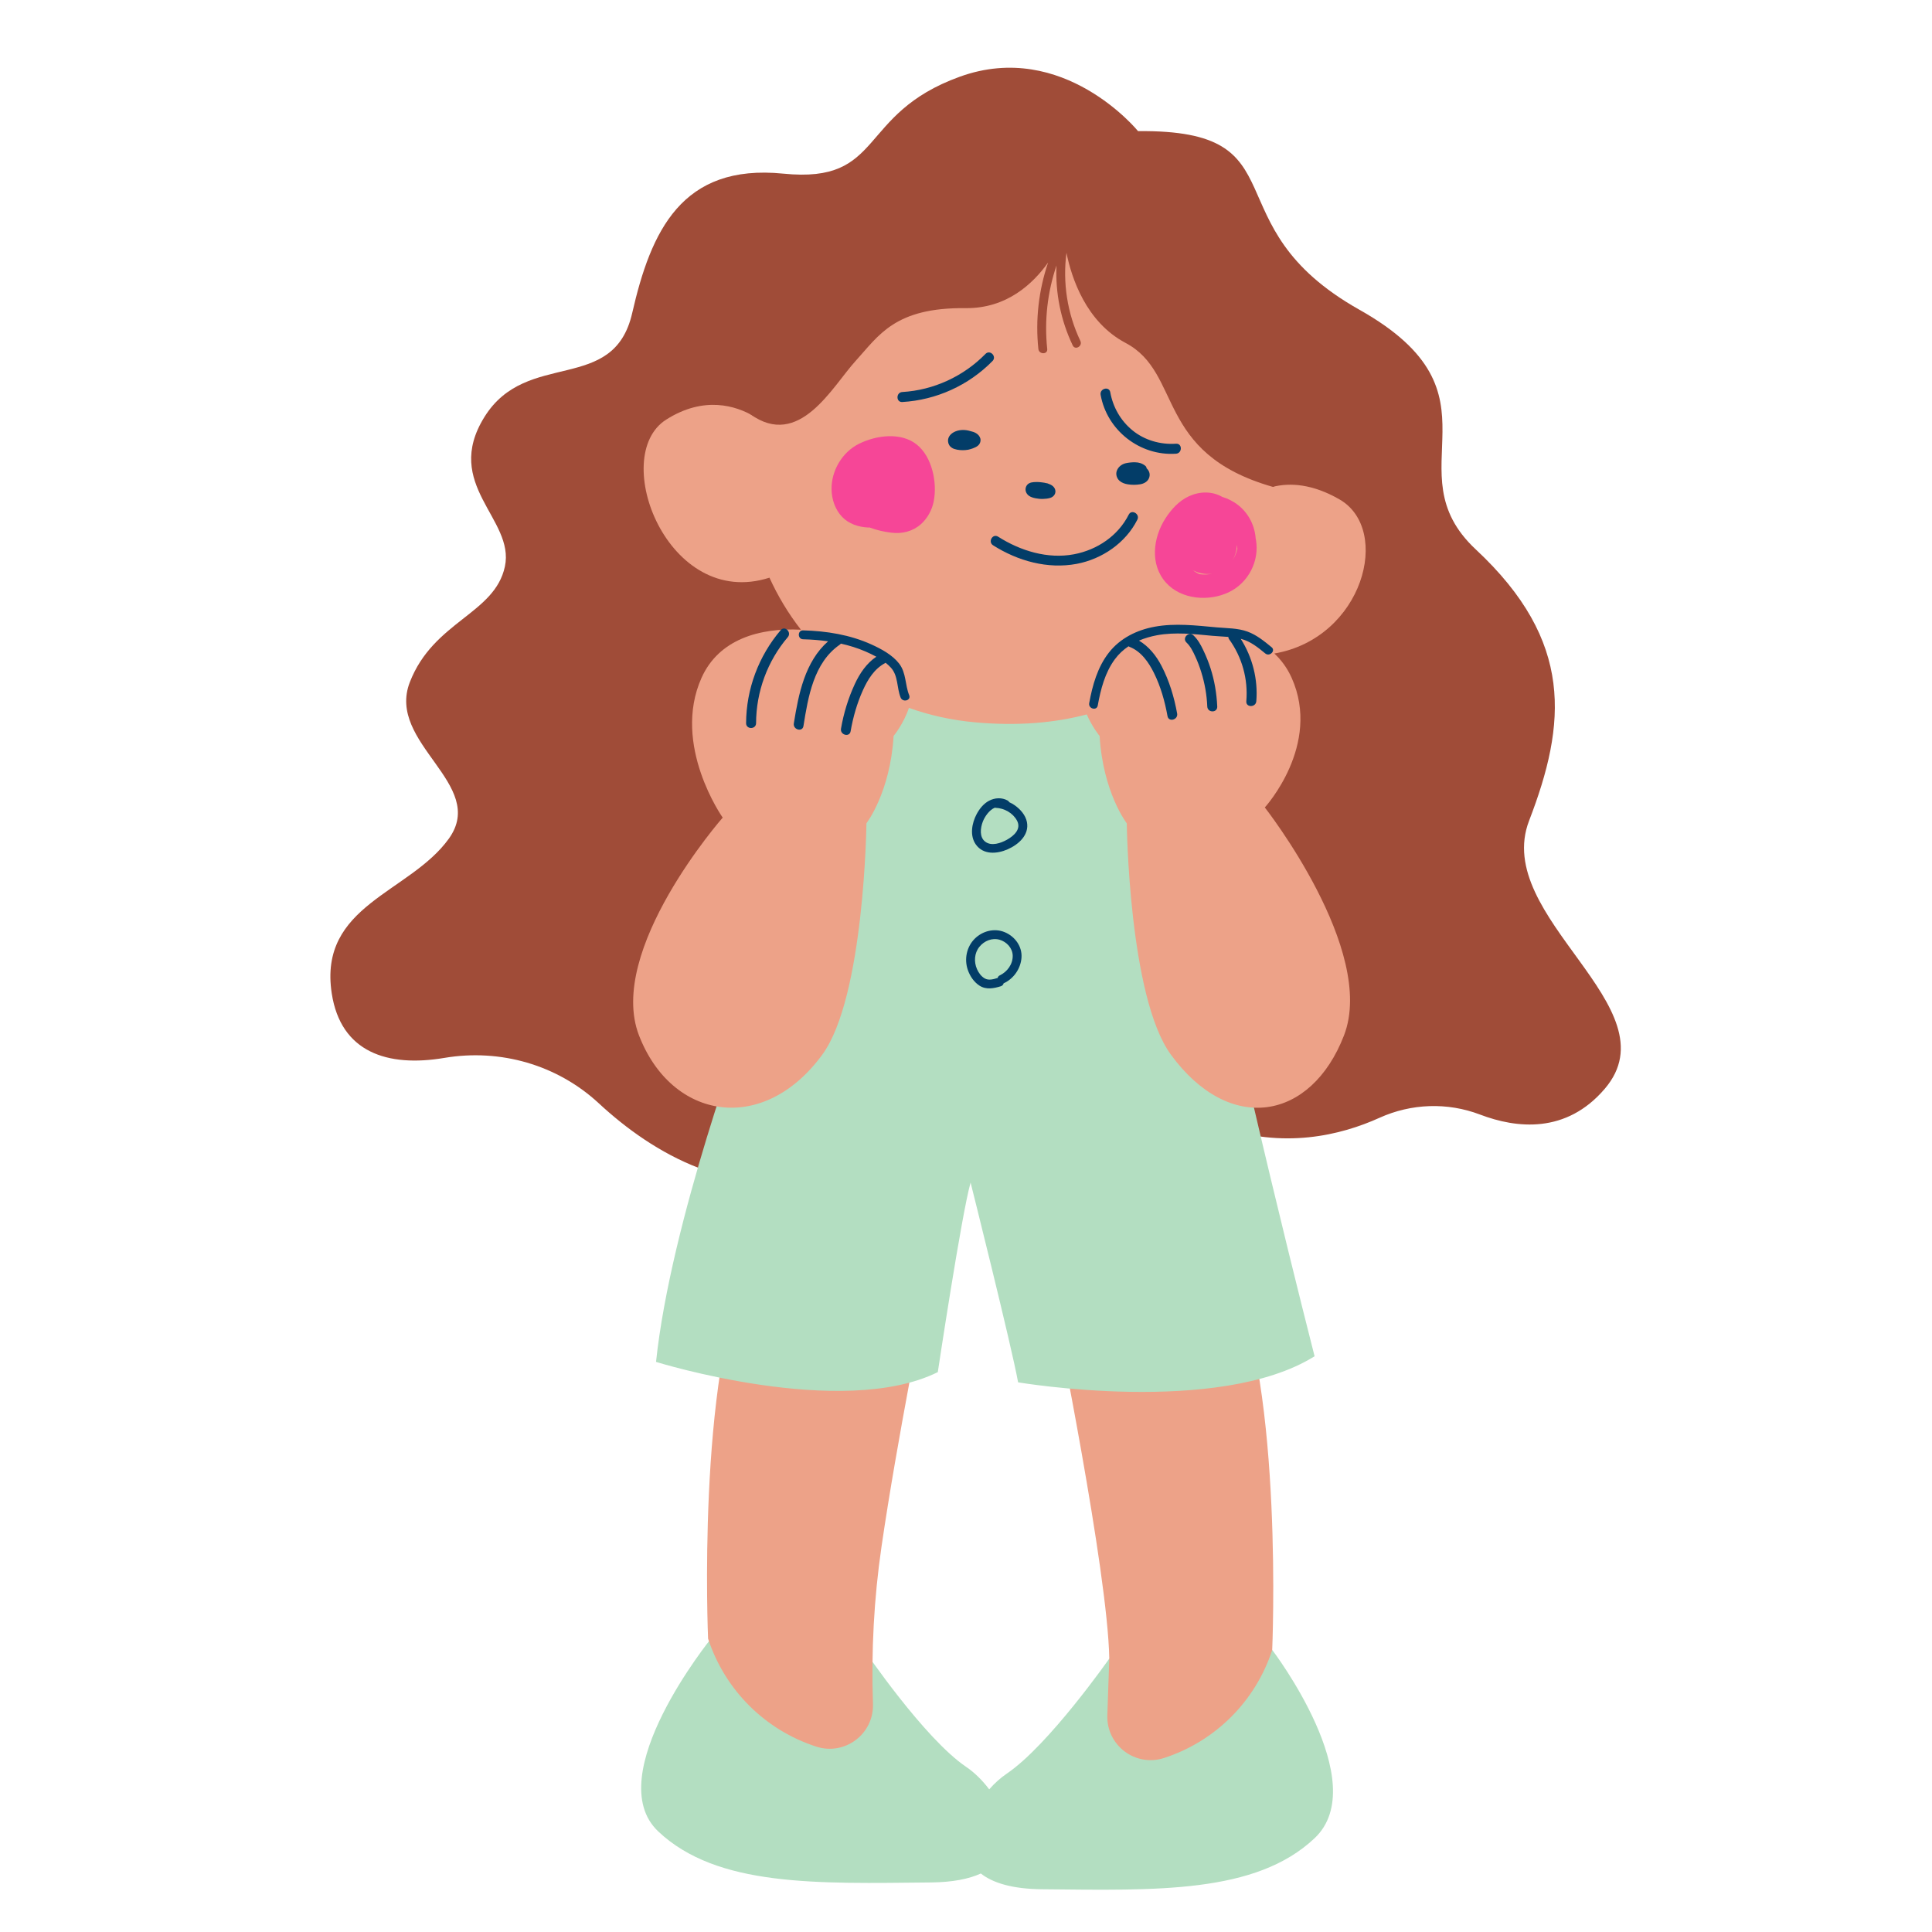 <svg xmlns="http://www.w3.org/2000/svg" xmlns:xlink="http://www.w3.org/1999/xlink" width="500" zoomAndPan="magnify" viewBox="0 0 375 375" height="500" preserveAspectRatio="xMidYMid meet" version="1.0"><defs><clipPath id="83b303fa2a"><path d="M 170.652 59.184 L 216.391 59.184 L 216.391 133.684 L 170.652 133.684 Z M 170.652 59.184 " clip-rule="nonzero"/></clipPath><clipPath id="75e4a9cb6e"><path d="M 187.902 59.184 L 199.141 59.184 C 203.715 59.184 208.102 61 211.336 64.234 C 214.57 67.469 216.391 71.859 216.391 76.434 L 216.391 116.371 C 216.391 120.945 214.57 125.332 211.336 128.57 C 208.102 131.805 203.715 133.621 199.141 133.621 L 187.902 133.621 C 183.328 133.621 178.941 131.805 175.707 128.57 C 172.469 125.332 170.652 120.945 170.652 116.371 L 170.652 76.434 C 170.652 71.859 172.469 67.469 175.707 64.234 C 178.941 61 183.328 59.184 187.902 59.184 Z M 187.902 59.184 " clip-rule="nonzero"/></clipPath></defs><g clip-path="url(#83b303fa2a)"><g clip-path="url(#75e4a9cb6e)"><path fill="#65a1b7" d="M 170.652 59.184 L 216.391 59.184 L 216.391 133.684 L 170.652 133.684 Z M 170.652 59.184 " fill-opacity="1" fill-rule="nonzero"/></g></g><path fill="#b3dec1" d="M 255.16 356.797 C 243.734 367.582 224.414 366.918 202.227 366.703 C 196.438 366.645 192.66 365.453 190.379 363.645 C 188.09 364.695 184.934 365.34 180.699 365.383 C 158.516 365.609 139.184 366.262 127.766 355.48 C 116.344 344.695 138.09 317.953 138.09 317.953 L 167.746 320.266 C 167.746 320.266 179.383 337.43 187.516 342.938 C 189.125 344.023 190.688 345.559 192.004 347.309 C 193.062 346.109 194.234 345.059 195.422 344.254 C 203.551 338.754 215.32 321.922 215.32 321.922 L 246.953 320.273 C 246.945 320.258 266.586 346.016 255.16 356.797 Z M 255.16 356.797 " fill-opacity="1" fill-rule="nonzero"/><path fill="#eda288" d="M 238.984 247.629 C 249.156 269.422 246.934 320.266 246.934 320.266 C 243.684 330.223 235.871 338.016 225.918 341.23 C 220.371 343.023 214.727 338.754 214.934 332.918 L 215.312 321.91 C 214.984 304.75 204.875 255.414 204.762 254.234 C 201.141 213.949 228.816 225.836 238.984 247.629 Z M 145.387 245.422 C 135.219 267.215 137.438 318.059 137.438 318.059 C 140.688 328.016 148.5 335.809 158.453 339.023 C 164.004 340.816 169.645 336.551 169.441 330.715 C 169.094 320.516 169.629 310.301 171.102 300.195 C 174.145 279.285 179.531 252.887 179.609 252.027 C 183.23 211.75 155.555 223.637 145.387 245.422 Z M 145.387 245.422 " fill-opacity="1" fill-rule="nonzero"/><path fill="#a04c38" d="M 263.855 60.117 C 293.184 76.625 270 91.297 286.457 106.652 C 305.562 124.477 304.043 140.477 296.797 159.297 C 289.555 178.113 325.008 195.457 311.5 211.312 C 304 220.113 294.363 219.035 287.273 216.336 C 280.934 213.922 273.941 214.172 267.754 216.965 C 260.254 220.363 249.059 223.113 236.379 218.57 C 213.316 210.32 195.852 217.578 161.922 227.812 C 142.746 233.594 126.621 223.777 116.223 214.148 C 108.145 206.664 97.105 203.512 86.258 205.336 C 75.23 207.199 66.145 204.262 64.391 192.82 C 61.758 175.656 79.547 173.34 87.125 162.777 C 94.707 152.211 74.938 144.289 79.547 132.41 C 84.16 120.531 96.023 119.203 98 109.961 C 99.98 100.719 85.812 94.117 94.043 80.91 C 102.277 67.703 119.086 76.617 122.707 60.773 C 126.332 44.93 132.266 31.723 152.035 33.703 C 171.805 35.688 166.203 22.152 186.301 14.887 C 206.398 7.621 220.895 25.453 220.895 25.453 C 253.172 25.109 234.531 43.609 263.855 60.117 Z M 263.855 60.117 " fill-opacity="1" fill-rule="nonzero"/><path fill="#b3dec1" d="M 189.355 120.41 C 216.559 117.652 226.82 133.176 233.41 168.598 C 240 204.02 255.16 263.25 255.16 263.25 C 236.492 274.914 197.613 268.309 197.613 268.309 C 196.297 261.043 188.391 229.535 188.391 229.535 C 186.637 235.664 182.027 266.328 182.027 266.328 C 163.359 275.566 127.336 264.344 127.336 264.344 C 130.191 237.051 144.859 197.871 144.859 197.871 C 149.195 139.777 162.152 123.168 189.355 120.41 Z M 189.355 120.41 " fill-opacity="1" fill-rule="nonzero"/><path fill="#eda288" d="M 245.5 156.727 C 245.5 156.727 267.246 184.457 260.871 200.969 C 254.504 217.477 238.695 220.336 227.27 204.707 C 219.098 193.535 218.707 159.805 218.707 159.805 C 218.707 159.805 214.098 153.863 213.434 142.855 C 213.434 142.855 211.988 141.105 210.941 138.668 C 204.633 140.332 197.469 140.941 189.355 140.211 C 184.648 139.789 180.348 138.805 176.418 137.398 C 175.41 140.477 173.449 142.848 173.449 142.848 C 172.785 153.855 168.176 159.797 168.176 159.797 C 168.176 159.797 167.789 193.527 159.613 204.699 C 148.184 220.328 130.391 217.465 124.023 200.957 C 117.66 184.449 140.277 158.699 140.277 158.699 C 140.277 158.699 130.32 144.613 136.172 131.555 C 139.52 124.098 147.398 121.812 155.461 122.227 C 152.98 119.055 150.953 115.641 149.352 112.125 C 129.609 118.477 118.148 88.547 129.297 81.453 C 136.688 76.754 142.883 78.781 146.332 80.797 C 152.062 58.945 173.691 40.395 199.715 41.637 C 227.242 42.945 248.648 66.918 247.055 94.488 C 250.395 93.668 254.73 93.91 259.984 96.926 C 270.199 102.797 264.59 123.875 247.348 126.848 C 248.707 128.117 249.852 129.66 250.703 131.555 C 256.562 144.625 245.5 156.727 245.5 156.727 Z M 245.5 156.727 " fill-opacity="1" fill-rule="nonzero"/><path fill="#f64697" d="M 181.242 97.273 C 180.918 98.969 180.02 100.633 178.715 101.773 C 177.098 103.176 175.074 103.652 172.977 103.391 C 171.633 103.227 170.172 102.91 168.777 102.383 C 168.684 102.383 168.59 102.391 168.492 102.391 C 166.637 102.297 164.75 101.695 163.434 100.305 C 162.094 98.891 161.438 96.926 161.406 94.996 C 161.336 91.367 163.477 87.746 166.738 86.133 C 170.059 84.488 174.867 83.816 177.957 86.297 C 180.934 88.695 181.941 93.676 181.242 97.273 Z M 238.52 114.945 C 234.684 116.781 229.316 116.418 226.332 113.109 C 223.141 109.566 223.801 104.348 226.227 100.59 C 227.355 98.848 228.836 97.219 230.746 96.332 C 232.816 95.367 235.234 95.297 237.238 96.445 C 238.367 96.789 239.449 97.34 240.387 98.09 C 242.402 99.695 243.547 102.066 243.727 104.531 C 243.742 104.625 243.77 104.711 243.785 104.805 C 244.477 108.934 242.289 113.141 238.52 114.945 Z M 232.816 111.445 C 233.688 111.582 234.598 111.52 235.449 111.324 C 235.199 111.367 234.949 111.402 234.691 111.41 C 233.523 111.453 232.465 111.176 231.535 110.668 C 231.93 110.988 232.363 111.246 232.816 111.445 Z M 240.164 106.496 C 240.156 106.246 240.129 106.004 240.086 105.754 C 240.051 106.418 239.941 107.082 239.734 107.684 C 239.613 108.055 239.434 108.402 239.242 108.727 C 239.699 108.047 240.008 107.289 240.164 106.496 Z M 240.164 106.496 " fill-opacity="1" fill-rule="nonzero"/><path fill="#033d68" d="M 196.961 156.305 C 196.633 156.07 196.273 155.875 195.902 155.711 C 195.832 155.582 195.738 155.469 195.586 155.383 C 194.449 154.754 193.098 154.832 191.973 155.426 C 190.922 155.977 190.121 156.977 189.57 158.012 C 188.641 159.742 188.188 162.184 189.398 163.898 C 190.859 165.969 193.52 165.762 195.594 164.848 C 197.676 163.934 199.816 162.07 199.328 159.562 C 199.051 158.199 198.055 157.082 196.961 156.305 Z M 195.445 162.992 C 194.27 163.648 192.434 164.305 191.223 163.363 C 190.078 162.477 190.285 160.734 190.758 159.492 C 191.129 158.52 192.023 157.199 193.105 156.77 C 193.148 156.777 193.184 156.797 193.227 156.797 C 194.906 156.855 196.59 157.777 197.398 159.277 C 198.293 160.934 196.77 162.254 195.445 162.992 Z M 175.137 76.09 C 181.219 75.73 187.023 73.047 191.281 68.695 C 192.16 67.797 193.52 69.18 192.652 70.066 C 188.023 74.797 181.734 77.645 175.137 78.031 C 173.887 78.102 173.895 76.16 175.137 76.09 Z M 213.633 76.645 C 213.41 75.418 215.277 74.902 215.5 76.125 C 216.023 79.023 217.504 81.633 219.777 83.504 C 222.141 85.453 225.238 86.332 228.266 86.125 C 229.516 86.039 229.504 87.98 228.266 88.066 C 221.273 88.539 214.871 83.559 213.633 76.645 Z M 222.297 90.41 C 221.711 89.945 221.074 89.738 220.324 89.73 C 219.723 89.719 219.062 89.781 218.477 89.918 C 217.711 90.109 217.047 90.617 216.773 91.375 C 216.523 92.055 216.758 92.832 217.289 93.316 C 217.746 93.719 218.332 93.918 218.934 94.012 C 219.723 94.133 220.488 94.133 221.281 94.004 C 221.977 93.895 222.676 93.547 222.984 92.883 C 223.328 92.152 223.113 91.402 222.555 90.902 C 222.539 90.703 222.449 90.531 222.297 90.41 Z M 221.309 92.348 C 221.34 92.34 221.41 92.523 221.309 92.348 Z M 188.84 87.023 C 189.211 86.875 189.578 86.73 189.871 86.453 C 190.242 86.117 190.414 85.566 190.277 85.082 C 190.148 84.645 189.82 84.289 189.426 84.066 C 189.098 83.875 188.719 83.754 188.34 83.676 C 187.402 83.383 186.352 83.367 185.449 83.738 C 184.66 84.059 183.938 84.73 184.012 85.66 C 184.055 86.195 184.312 86.633 184.77 86.926 C 185.062 87.117 185.434 87.211 185.77 87.281 C 186.5 87.418 187.203 87.418 187.938 87.289 C 188.246 87.219 188.547 87.133 188.84 87.023 Z M 187.996 85.602 C 188.004 85.602 188.004 85.602 188.012 85.609 C 188.023 85.609 188.039 85.617 188.055 85.625 C 188.004 85.617 187.953 85.582 187.996 85.602 Z M 199.66 96.188 C 199.145 95.781 198.895 95.082 199.164 94.461 C 199.43 93.832 200.016 93.625 200.645 93.582 C 201.246 93.531 201.855 93.566 202.457 93.66 C 202.535 93.668 202.613 93.676 202.699 93.695 C 202.93 93.738 203.156 93.789 203.379 93.84 C 203.395 93.848 203.402 93.859 203.422 93.867 C 204.016 94.066 204.582 94.375 204.797 95.004 C 205.039 95.738 204.559 96.426 203.859 96.641 C 203.414 96.781 202.922 96.824 202.457 96.84 C 201.977 96.859 201.496 96.805 201.02 96.719 C 200.539 96.625 200.051 96.488 199.66 96.188 Z M 208.988 109.445 C 203.336 110.504 197.547 108.883 192.754 105.84 C 191.703 105.176 192.676 103.496 193.734 104.168 C 198.055 106.918 203.352 108.555 208.473 107.582 C 212.953 106.727 217.004 104.023 219.086 99.891 C 219.648 98.781 221.316 99.762 220.758 100.875 C 218.484 105.391 213.918 108.512 208.988 109.445 Z M 234.961 129.703 C 235.734 132.105 236.156 134.617 236.266 137.141 C 236.32 138.391 234.383 138.383 234.332 137.141 C 234.238 134.867 233.84 132.617 233.16 130.441 C 232.836 129.398 232.449 128.375 231.984 127.375 C 231.535 126.41 231.07 125.441 230.289 124.703 C 229.387 123.84 230.754 122.469 231.656 123.332 C 232.5 124.133 233.059 125.141 233.551 126.184 C 234.098 127.324 234.574 128.496 234.961 129.703 Z M 152.906 123.676 C 148.957 128.305 146.77 134.277 146.754 140.367 C 146.746 141.617 144.809 141.617 144.816 140.367 C 144.844 133.746 147.254 127.332 151.535 122.305 C 152.348 121.355 153.715 122.738 152.906 123.676 Z M 245.586 126.832 C 244.191 125.684 242.746 124.504 240.965 124.031 C 240.922 124.02 240.871 124.012 240.828 123.996 C 243.105 127.574 244.199 131.875 243.848 136.117 C 243.742 137.348 241.809 137.355 241.91 136.117 C 242.273 131.812 241.086 127.555 238.555 124.055 C 238.461 123.926 238.426 123.781 238.418 123.625 C 237.387 123.539 236.336 123.504 235.328 123.41 C 231.77 123.074 228.102 122.648 224.551 123.305 C 223.355 123.531 222.184 123.867 221.074 124.34 C 222.992 125.477 224.414 127.254 225.453 129.254 C 226.949 132.125 227.906 135.305 228.48 138.484 C 228.707 139.711 226.84 140.227 226.613 139.004 C 226.098 136.133 225.281 133.234 223.98 130.617 C 222.949 128.539 221.496 126.434 219.25 125.555 C 219.172 125.52 219.105 125.488 219.043 125.445 C 218.039 126.117 217.133 126.953 216.387 127.969 C 214.469 130.574 213.641 133.797 213.074 136.934 C 212.875 138.027 211.215 137.562 211.414 136.477 C 212.043 133.012 213.031 129.477 215.242 126.66 C 217.426 123.875 220.66 122.281 224.102 121.648 C 228.102 120.91 232.156 121.41 236.164 121.77 C 238.152 121.953 240.258 121.898 242.152 122.598 C 243.914 123.246 245.379 124.445 246.816 125.625 C 247.656 126.312 246.438 127.531 245.586 126.832 Z M 176.469 134.934 C 176.883 135.969 175.223 136.41 174.809 135.391 C 174.043 133.484 174.371 131.176 172.914 129.582 C 172.605 129.246 172.262 128.934 171.898 128.641 C 171.867 128.66 171.84 128.684 171.805 128.703 C 169.715 129.812 168.449 131.855 167.496 133.961 C 166.352 136.496 165.578 139.211 165.105 141.941 C 164.891 143.176 163.023 142.648 163.238 141.426 C 163.754 138.441 164.641 135.527 165.914 132.781 C 166.867 130.719 168.191 128.746 170.094 127.469 C 169.387 127.082 168.664 126.746 167.969 126.441 C 166.438 125.781 164.836 125.289 163.211 124.926 C 163.152 125.004 163.082 125.074 162.996 125.133 C 157.93 128.641 156.855 135.27 155.949 140.926 C 155.754 142.16 153.887 141.633 154.082 140.41 C 155.004 134.66 156.242 128.441 160.734 124.477 C 159.125 124.246 157.5 124.125 155.883 124.082 C 154.773 124.055 154.773 122.332 155.883 122.355 C 160.426 122.477 164.984 123.203 169.148 125.09 C 171.074 125.969 173.191 127.098 174.516 128.797 C 175.918 130.617 175.652 132.898 176.469 134.934 Z M 194.992 180.926 C 192.996 180.105 190.715 180.699 189.199 182.199 C 187.617 183.77 187.129 186.164 187.852 188.262 C 188.273 189.469 189.039 190.621 190.129 191.32 C 191.41 192.141 192.883 191.855 194.25 191.434 C 194.578 191.328 194.742 191.105 194.809 190.848 C 194.836 190.84 194.863 190.84 194.879 190.828 C 196.77 189.941 198.113 188 198.27 185.906 C 198.441 183.699 196.988 181.742 194.992 180.926 Z M 194.02 189.34 C 193.82 189.434 193.699 189.613 193.641 189.82 C 192.832 190.07 191.902 190.355 191.129 189.906 C 190.449 189.52 189.941 188.812 189.633 188.105 C 189.012 186.699 189.113 184.984 190.105 183.77 C 191.043 182.613 192.566 181.984 194.027 182.406 C 195.379 182.797 196.512 184 196.566 185.449 C 196.617 187.141 195.508 188.641 194.02 189.34 Z M 194.02 189.34 " fill-opacity="1" fill-rule="nonzero"/><path fill="#a04c38" d="M 247.062 94.504 C 224.086 87.953 229.609 72.438 218.484 66.566 C 210.785 62.504 207.988 53.953 207 49.066 C 206.242 54.867 207.156 60.832 209.703 66.18 C 210.176 67.18 208.695 68.047 208.215 67.047 C 205.898 62.188 204.824 56.844 205.066 51.531 C 203.309 56.711 202.68 62.238 203.266 67.738 C 203.387 68.84 201.668 68.832 201.547 67.738 C 200.945 62.059 201.613 56.324 203.438 50.953 C 200.539 55.039 195.422 59.895 187.438 59.809 C 173.672 59.66 170.602 65.09 166.059 70.074 C 161.516 75.066 155.148 87.281 145.609 80.383 C 136.07 73.488 174.414 34.273 187.738 30.895 C 201.062 27.523 250.848 47.324 255.168 68.602 C 259.477 89.895 247.062 94.504 247.062 94.504 Z M 247.062 94.504 " fill-opacity="1" fill-rule="nonzero"/></svg>